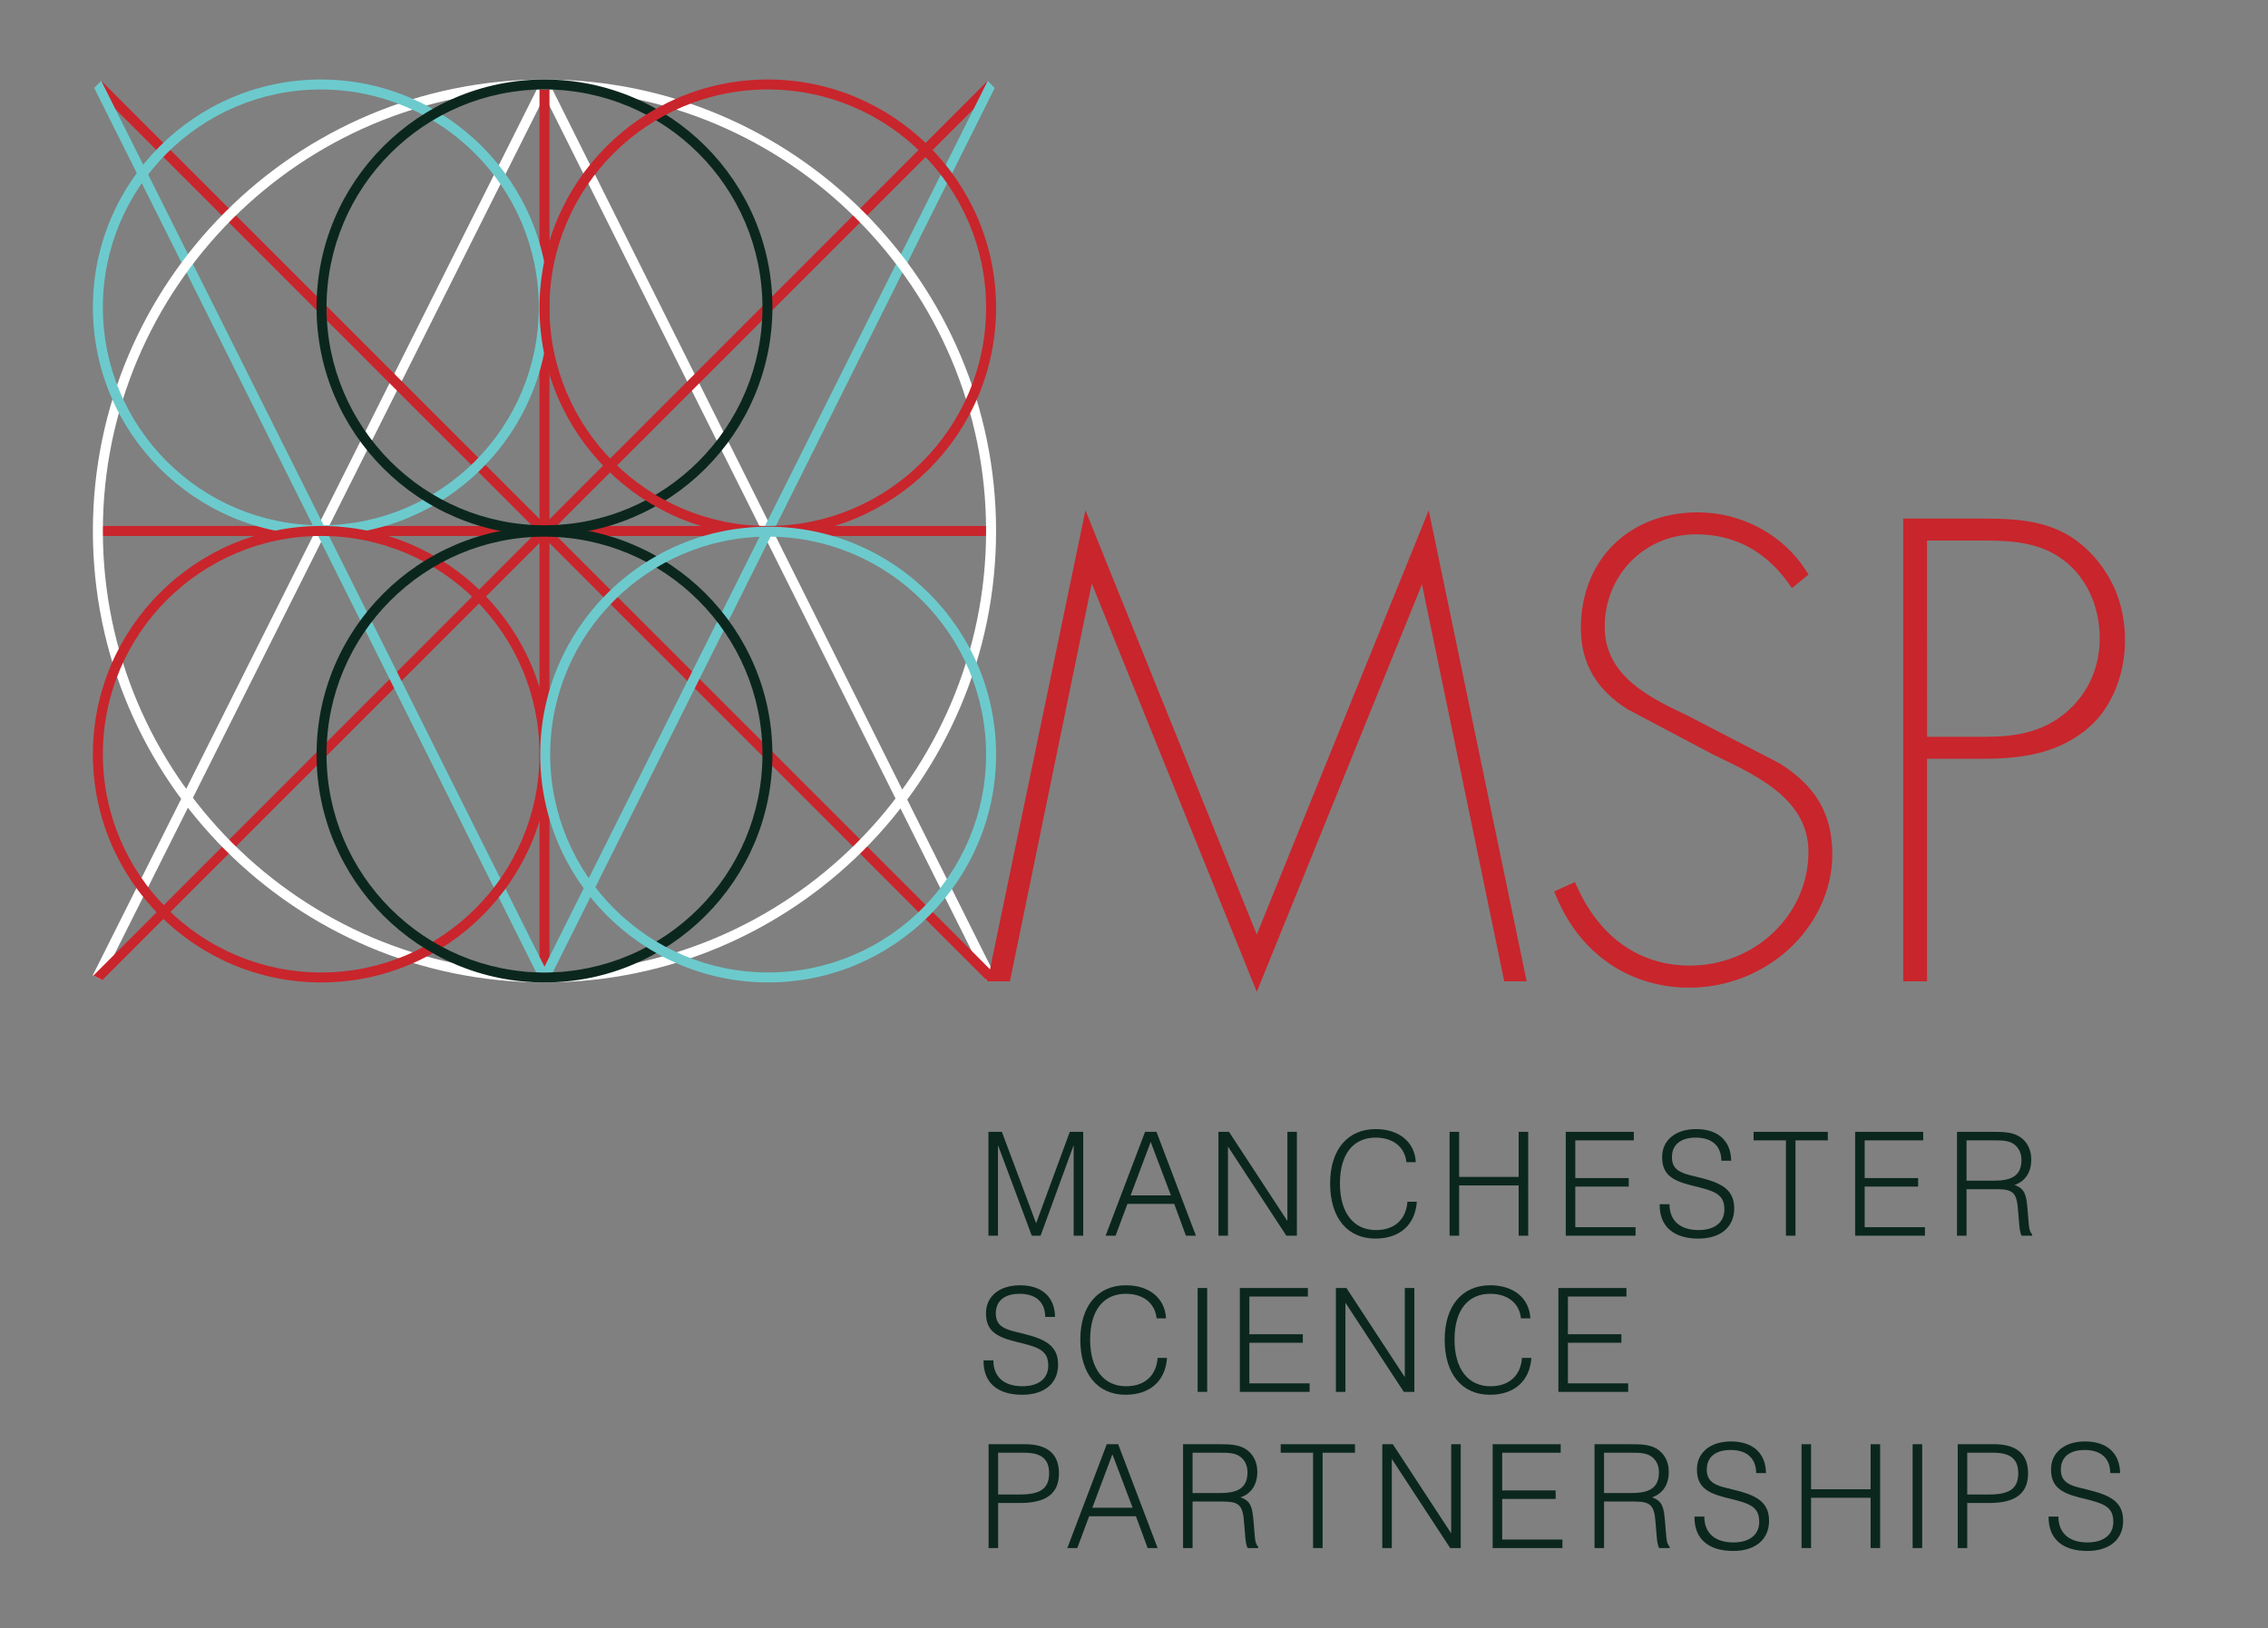 <?xml version="1.0" encoding="utf-8"?>
<!-- Generator: Adobe Illustrator 16.0.0, SVG Export Plug-In . SVG Version: 6.00 Build 0)  -->
<!DOCTYPE svg PUBLIC "-//W3C//DTD SVG 1.1//EN" "http://www.w3.org/Graphics/SVG/1.1/DTD/svg11.dtd">
<svg version="1.1" id="Layer_1" xmlns="http://www.w3.org/2000/svg" xmlns:xlink="http://www.w3.org/1999/xlink" x="0px" y="0px"
	 width="532px" height="382px" viewBox="0 0 532 382" enable-background="new 0 0 532 382" xml:space="preserve">
<rect x="0" y="0" width="532" height="382" fill="#808080" stroke="none"/>
<g>
	<defs>
		<rect id="SVGID_1_" x="-220" y="-497.181" width="894" height="1264.361"/>
	</defs>
	<clipPath id="SVGID_2_">
		<use xlink:href="#SVGID_1_"  overflow="visible"/>
	</clipPath>
	<path clip-path="url(#SVGID_2_)" fill="#C9252C" d="M417.646,180.707l-21.943-11.392c-9.02-4.278-20.246-9.6-20.246-22.045
		c0-12.934,10.005-23.068,22.775-23.068c9.388,0,17.043,4.024,22.756,11.961l0.204,0.283l2.225-1.83l-0.16-0.247
		c-5.24-8.093-14.659-13.12-24.581-13.12c-15.671,0-26.611,10.822-26.611,26.318c0,7.882,3.455,13.868,10.585,18.31l19.992,10.585
		l1.934,0.94c9.555,4.638,21.445,10.407,21.445,23.235c0,15.486-13.127,28.084-29.264,28.084c-12.205,0-22.027-6.799-27.655-19.14
		l-0.136-0.297l-2.892,1.308l0.122,0.296c5.42,13.016,16.735,20.784,30.268,20.784c17.86,0,32.951-13.94,32.951-30.442
		C429.414,192.201,425.794,185.875,417.646,180.707"/>
	<path clip-path="url(#SVGID_2_)" fill="#C9252C" d="M451.877,230.201h-3.396V122.723h17.767c8.292,0,16.277,0.463,22.843,6.052
		c6.043,5.123,9.373,12.741,9.373,21.446c0,8.242-3.318,16.129-8.657,20.583c-6.751,5.869-16.138,6.621-23.559,6.621h-14.37V230.201
		z M451.877,174.47h14.666c6.978,0,14.313-0.79,20.701-6.524c5.118-4.655,7.822-10.889,7.822-18.021
		c0-7.968-3.409-15.236-9.12-19.445c-6.296-4.803-14.218-4.803-20.583-4.803h-13.486V174.47z"/>
	
		<rect x="62.896" y="123.413" transform="matrix(0.447 0.895 -0.895 0.447 211.054 -92.216)" clip-path="url(#SVGID_2_)" fill="#FFFFFF" width="234.421" height="2.338"/>
	
		<rect x="74.16" y="7.372" transform="matrix(0.894 0.448 -0.448 0.894 63.776 -20.545)" clip-path="url(#SVGID_2_)" fill="#FFFFFF" width="2.342" height="234.42"/>
	<rect x="126.549" y="19.773" clip-path="url(#SVGID_2_)" fill="#C9252C" width="2.341" height="209.612"/>
	<rect x="22.913" y="123.411" clip-path="url(#SVGID_2_)" fill="#C9252C" width="209.614" height="2.34"/>
	<polygon clip-path="url(#SVGID_2_)" fill="#C9252C" points="23.988,229.956 21.894,228.907 231.7,18.947 233.354,20.601 	"/>
	<polygon clip-path="url(#SVGID_2_)" fill="#C9252C" points="231.644,230.203 22.085,20.601 23.739,18.947 233.354,228.558 	"/>
	<polygon clip-path="url(#SVGID_2_)" fill="#6CCACD" points="128.767,229.956 126.673,228.907 231.7,18.947 233.354,20.601 	"/>
	<polygon clip-path="url(#SVGID_2_)" fill="#6CCACD" points="126.674,229.956 22.085,20.601 23.74,18.947 128.767,228.907 	"/>
	<path clip-path="url(#SVGID_2_)" fill="#FFFFFF" d="M127.72,230.507c-58.411,0-105.931-47.518-105.931-105.927
		c0-58.409,47.52-105.927,105.931-105.927c58.409,0,105.927,47.518,105.927,105.927C233.647,182.989,186.129,230.507,127.72,230.507
		 M127.72,20.992c-57.121,0-103.591,46.469-103.591,103.588c0,57.118,46.47,103.588,103.591,103.588
		c57.119,0,103.588-46.47,103.588-103.588C231.308,67.461,184.839,20.992,127.72,20.992"/>
	<path clip-path="url(#SVGID_2_)" fill="#6CCACD" d="M75.257,125.582c-29.482,0-53.468-23.984-53.468-53.464
		s23.986-53.464,53.468-53.464c29.48,0,53.465,23.983,53.465,53.464S104.737,125.582,75.257,125.582 M75.257,20.992
		c-28.192,0-51.128,22.934-51.128,51.125c0,28.19,22.936,51.125,51.128,51.125c28.19,0,51.126-22.934,51.126-51.125
		C126.383,43.926,103.447,20.992,75.257,20.992"/>
	<path clip-path="url(#SVGID_2_)" fill="#0B271D" d="M127.721,125.582c-29.482,0-53.468-23.984-53.468-53.464
		s23.985-53.464,53.468-53.464c29.479,0,53.463,23.983,53.463,53.464S157.199,125.582,127.721,125.582 M127.721,20.992
		c-28.192,0-51.128,22.934-51.128,51.125c0,28.19,22.936,51.125,51.128,51.125c28.188,0,51.124-22.934,51.124-51.125
		C178.844,43.926,155.909,20.992,127.721,20.992"/>
	<path clip-path="url(#SVGID_2_)" fill="#C9252C" d="M75.341,230.507c-29.528,0-53.552-24.021-53.552-53.549
		c0-29.526,24.024-53.548,53.552-53.548c29.526,0,53.548,24.022,53.548,53.548C128.89,206.486,104.868,230.507,75.341,230.507
		 M75.341,125.75c-28.24,0-51.212,22.972-51.212,51.208c0,28.238,22.973,51.21,51.212,51.21c28.235,0,51.209-22.972,51.209-51.21
		C126.551,148.722,103.577,125.75,75.341,125.75"/>
	<path clip-path="url(#SVGID_2_)" fill="#C9252C" d="M180.099,125.749c-29.528,0-53.548-24.021-53.548-53.549
		c0-29.526,24.02-53.549,53.548-53.549c29.526,0,53.548,24.023,53.548,53.549C233.647,101.728,209.625,125.749,180.099,125.749
		 M180.099,20.991c-28.238,0-51.209,22.973-51.209,51.209c0,28.237,22.972,51.211,51.209,51.211
		c28.237,0,51.208-22.974,51.208-51.211C231.308,43.964,208.336,20.991,180.099,20.991"/>
	<path clip-path="url(#SVGID_2_)" fill="#0B271D" d="M127.721,230.509c-29.482,0-53.468-23.985-53.468-53.466
		c0-29.482,23.985-53.465,53.468-53.465c29.479,0,53.463,23.983,53.463,53.465C181.184,206.523,157.199,230.509,127.721,230.509
		 M127.721,125.917c-28.192,0-51.128,22.934-51.128,51.125c0,28.19,22.936,51.125,51.128,51.125
		c28.188,0,51.124-22.935,51.124-51.125C178.844,148.852,155.909,125.917,127.721,125.917"/>
	<path clip-path="url(#SVGID_2_)" fill="#6CCACD" d="M180.182,230.509c-29.481,0-53.465-23.985-53.465-53.466
		c0-29.482,23.984-53.465,53.465-53.465c29.479,0,53.465,23.983,53.465,53.465C233.647,206.523,209.662,230.509,180.182,230.509
		 M180.182,125.917c-28.191,0-51.125,22.934-51.125,51.125c0,28.19,22.934,51.125,51.125,51.125
		c28.189,0,51.123-22.935,51.123-51.125C231.305,148.852,208.372,125.917,180.182,125.917"/>
	<path clip-path="url(#SVGID_2_)" fill="#C9252C" d="M417.039,180.159l-21.713-11.271c-8.924-4.233-20.031-9.497-20.031-21.81
		c0-12.8,9.899-22.827,22.535-22.827c9.285,0,16.861,3.981,22.516,11.835l0.199,0.28l2.201-1.812l-0.159-0.243
		c-5.183-8.008-14.501-12.983-24.319-12.983c-15.503,0-26.329,10.709-26.329,26.04c0,7.801,3.418,13.724,10.474,18.12l19.78,10.47
		l1.914,0.929c9.45,4.59,21.216,10.298,21.216,22.993c0,15.322-12.985,27.785-28.951,27.785c-12.079,0-21.798-6.725-27.365-18.936
		l-0.135-0.293l-2.86,1.295l0.122,0.289c5.36,12.88,16.557,20.568,29.945,20.568c17.672,0,32.604-13.794,32.604-30.122
		C428.682,191.531,425.099,185.273,417.039,180.159"/>
	<path clip-path="url(#SVGID_2_)" fill="#C9252C" d="M396.078,231.705c-13.854,0-25.431-7.944-30.976-21.254l-0.54-1.287l4.859-2.2
		l0.598,1.301c5.377,11.796,14.736,18.289,26.351,18.289c15.35,0,27.837-11.965,27.837-26.672c0-11.996-11.414-17.537-20.587-21.989
		l-1.915-0.93l-19.815-10.487c-7.467-4.651-11.067-10.887-11.067-19.105c0-15.989,11.288-27.156,27.445-27.156
		c10.191,0,19.867,5.168,25.26,13.492l0.696,1.078l-3.896,3.203l-0.892-1.253c-5.425-7.539-12.695-11.365-21.606-11.365
		c-12.012,0-21.42,9.538-21.42,21.709c0,11.607,10.752,16.706,19.394,20.803l21.748,11.288c8.497,5.386,12.247,11.938,12.247,21.3
		C429.799,217.4,414.356,231.705,396.078,231.705 M367.465,210.301c5.296,12.021,15.938,19.173,28.613,19.173
		c17.067,0,31.488-13.281,31.488-29.006c0-8.51-3.43-14.485-11.123-19.368l-21.632-11.221c-9.173-4.351-20.633-9.782-20.633-22.802
		c0-13.423,10.39-23.937,23.651-23.937c9.396,0,17.102,3.906,22.917,11.616l0.514-0.423c-5.051-7.351-13.794-11.889-22.993-11.889
		c-14.845,0-25.214,10.25-25.214,24.927c0,7.383,3.255,13,9.948,17.171l21.591,11.346c9.734,4.724,21.845,10.604,21.845,23.994
		c0,15.937-13.486,28.902-30.067,28.902c-12.303,0-22.235-6.691-28.047-18.875L367.465,210.301z"/>
	<path clip-path="url(#SVGID_2_)" fill="#C9252C" d="M450.907,173.988h14.511c6.901,0,14.16-0.783,20.483-6.454
		c5.062-4.607,7.739-10.774,7.739-17.832c0-7.881-3.375-15.075-9.023-19.24c-6.23-4.753-14.067-4.753-20.366-4.753h-13.344V173.988z
		 M450.907,229.13h-3.36V122.789h17.578c8.202,0,16.108,0.456,22.603,5.986c5.977,5.069,9.273,12.606,9.273,21.219
		c0,8.156-3.282,15.958-8.565,20.365c-6.68,5.807-15.968,6.551-23.311,6.551h-14.218V229.13z"/>
	<path clip-path="url(#SVGID_2_)" fill="#C9252C" d="M452.022,230.246h-5.59v-108.57h18.693c8.423,0,16.546,0.478,23.322,6.251
		c6.233,5.282,9.666,13.118,9.666,22.069c0,8.479-3.435,16.611-8.965,21.221c-6.941,6.034-16.486,6.809-24.023,6.809h-13.104
		V230.246z M448.662,228.016h1.13v-52.219h15.334c7.147,0,16.177-0.715,22.576-6.279c5.053-4.212,8.181-11.688,8.181-19.522
		c0-8.282-3.151-15.517-8.877-20.37c-6.203-5.282-13.89-5.72-21.88-5.72h-16.464V228.016z M465.417,175.105h-15.625v-50.51h14.46
		c6.468,0,14.513,0,21.041,4.983c5.92,4.361,9.462,11.891,9.462,20.126c0,7.376-2.802,13.828-8.102,18.656
		C480.041,174.289,472.54,175.105,465.417,175.105 M452.022,172.875h13.395c6.678,0,13.693-0.747,19.74-6.171
		c4.817-4.387,7.37-10.266,7.37-16.999c0-7.532-3.207-14.388-8.57-18.343c-5.945-4.538-13.574-4.538-19.705-4.538h-12.229V172.875z"
		/>
	<polygon clip-path="url(#SVGID_2_)" fill="#C9252C" points="294.795,222.243 254.95,123.572 233.082,228.74 233,229.132 
		235.988,229.132 255.733,133.143 257.726,137.91 294.502,228.998 294.801,229.741 332.018,137.905 333.872,133.179 
		353.701,228.874 353.754,229.132 356.74,229.132 335.005,124.603 334.786,123.558 	"/>
	<path clip-path="url(#SVGID_2_)" fill="#C9252C" d="M294.804,232.701l-1.338-3.28L256.1,136.906l-19.205,93.34h-5.252l0.345-1.722
		l22.622-108.781l40.185,99.527l40.337-99.53l22.979,110.505h-5.253l-0.193-0.873l-19.121-92.294l-0.485,1.235L294.804,232.701z
		 M354.66,228.016h0.712l-20.93-100.638l-39.649,97.839l-39.498-97.813l-20.923,100.612h0.706l20.292-98.639l3.385,8.102
		l36.045,89.291l39.404-97.481L354.66,228.016z"/>
</g>
<polygon fill="#0B271D" points="231.855,265.562 235.009,265.562 243.04,287.016 250.937,265.562 254.089,265.562 254.089,289.931 
	251.851,289.931 251.851,268.679 244.089,289.931 242.023,289.931 234.094,268.679 234.094,289.931 231.855,289.931 "/>
<path fill="#0B271D" d="M268.594,265.561h2.677l9.252,24.37h-2.339l-2.746-7.456h-10.979l-2.779,7.456h-2.339L268.594,265.561z
	 M274.659,280.474l-4.742-12.539l-4.714,12.539H274.659z"/>
<polygon fill="#0B271D" points="285.807,265.562 288.281,265.562 301.976,286.475 301.976,265.562 304.21,265.562 304.21,289.931 
	301.737,289.931 288.045,269.02 288.045,289.931 285.807,289.931 "/>
<g>
	<defs>
		<rect id="SVGID_3_" x="-220" y="-497.181" width="894" height="1264.361"/>
	</defs>
	<clipPath id="SVGID_4_">
		<use xlink:href="#SVGID_3_"  overflow="visible"/>
	</clipPath>
	<path clip-path="url(#SVGID_4_)" fill="#0B271D" d="M332.339,281.966c-0.373,5.389-3.966,8.642-9.728,8.642
		c-6.474,0-10.607-4.777-10.607-12.912c0-8.067,4.204-12.778,10.675-12.778c5.559,0,9.184,3.084,9.422,7.763h-2.203
		c-0.372-3.56-3.117-5.763-7.219-5.763c-5.185,0-8.371,3.799-8.371,10.745c0,7.015,3.287,10.948,8.438,10.948
		c4.339,0,7.086-2.477,7.389-6.645H332.339z"/>
	<polygon clip-path="url(#SVGID_4_)" fill="#0B271D" points="340.029,265.562 342.268,265.562 342.268,276.137 356.23,276.137 
		356.23,265.562 358.468,265.562 358.468,289.931 356.23,289.931 356.23,278.137 342.268,278.137 342.268,289.931 340.029,289.931 	
		"/>
	<polygon clip-path="url(#SVGID_4_)" fill="#0B271D" points="367.277,265.562 383.238,265.562 383.238,267.562 369.513,267.562 
		369.513,276.408 382.053,276.408 382.053,278.409 369.513,278.409 369.513,287.934 383.646,287.934 383.646,289.931 
		367.277,289.931 	"/>
	<path clip-path="url(#SVGID_4_)" fill="#0B271D" d="M391.609,282.543c0,3.831,2.475,6.067,6.812,6.067
		c3.863,0,6.066-1.863,6.066-4.814c0-3.154-1.694-4.134-5.659-5.15l-2.306-0.578c-4.474-1.149-6.642-2.642-6.642-6.609
		c0-3.861,3.051-6.54,7.998-6.54c5.117,0,8.134,2.746,8.201,7.423h-2.304c-0.033-3.491-2.203-5.423-6-5.423
		c-3.592,0-5.592,1.694-5.592,4.609c0,2.304,1.255,3.457,4.101,4.167l2.848,0.714c5.289,1.321,7.659,3.116,7.659,7.15
		c0,4.337-3.186,7.049-8.404,7.049c-5.83,0-9.085-2.845-9.085-7.896v-0.168H391.609z"/>
	<polygon clip-path="url(#SVGID_4_)" fill="#0B271D" points="418.923,267.562 411.333,267.562 411.333,265.562 428.753,265.562 
		428.753,267.562 421.161,267.562 421.161,289.931 418.923,289.931 	"/>
	<polygon clip-path="url(#SVGID_4_)" fill="#0B271D" points="435.158,265.562 451.12,265.562 451.12,267.562 437.393,267.562 
		437.393,276.408 449.934,276.408 449.934,278.409 437.393,278.409 437.393,287.934 451.527,287.934 451.527,289.931 
		435.158,289.931 	"/>
	<path clip-path="url(#SVGID_4_)" fill="#0B271D" d="M459.051,265.562h7.589h0.544c2.576,0,4.61,0.035,6.303,0.984
		c1.898,1.084,2.983,3.05,2.983,5.49c0,3.015-1.39,5.119-3.931,6c2.541,0.845,2.78,2.541,3.049,5.657l0.306,3.661
		c0.102,1.188,0.374,1.897,0.781,2.237v0.339H474.2c-0.271-0.507-0.44-1.32-0.543-2.507l-0.272-3.219
		c-0.304-4.171-0.947-5.188-4.981-5.188h-7.117v10.913h-2.235V265.562z M467.761,277.017c4.405,0,6.405-1.354,6.405-4.913
		c0-1.594-0.68-2.914-1.829-3.693c-1.187-0.813-2.713-0.848-4.713-0.848h-0.949h-5.389v9.454H467.761z"/>
	<path clip-path="url(#SVGID_4_)" fill="#0B271D" d="M233.009,319.186c0,3.831,2.476,6.068,6.813,6.068
		c3.863,0,6.066-1.863,6.066-4.814c0-3.152-1.696-4.135-5.661-5.151l-2.306-0.578c-4.472-1.149-6.64-2.642-6.64-6.608
		c0-3.862,3.05-6.54,7.998-6.54c5.117,0,8.133,2.745,8.202,7.422h-2.306c-0.031-3.489-2.203-5.421-5.998-5.421
		c-3.594,0-5.593,1.693-5.593,4.609c0,2.304,1.254,3.457,4.103,4.167l2.844,0.712c5.291,1.323,7.663,3.118,7.663,7.15
		c0,4.338-3.188,7.05-8.407,7.05c-5.828,0-9.083-2.846-9.083-7.896v-0.169H233.009z"/>
	<path clip-path="url(#SVGID_4_)" fill="#0B271D" d="M273.744,318.61c-0.371,5.389-3.966,8.641-9.727,8.641
		c-6.473,0-10.609-4.779-10.609-12.912c0-8.068,4.204-12.779,10.677-12.779c5.559,0,9.184,3.086,9.421,7.761h-2.203
		c-0.372-3.557-3.118-5.76-7.218-5.76c-5.186,0-8.372,3.797-8.372,10.744c0,7.017,3.286,10.949,8.44,10.949
		c4.337,0,7.082-2.476,7.388-6.644H273.744z"/>
	<rect x="280.926" y="302.204" clip-path="url(#SVGID_4_)" fill="#0B271D" width="2.239" height="24.371"/>
	<polygon clip-path="url(#SVGID_4_)" fill="#0B271D" points="290.823,302.205 306.784,302.205 306.784,304.206 293.059,304.206 
		293.059,313.051 305.599,313.051 305.599,315.052 293.059,315.052 293.059,324.575 307.192,324.575 307.192,326.575 
		290.823,326.575 	"/>
	<polygon clip-path="url(#SVGID_4_)" fill="#0B271D" points="313.359,302.205 315.833,302.205 329.525,323.118 329.525,302.205 
		331.764,302.205 331.764,326.575 329.288,326.575 315.596,305.664 315.596,326.575 313.359,326.575 	"/>
	<path clip-path="url(#SVGID_4_)" fill="#0B271D" d="M359.212,318.61c-0.374,5.389-3.966,8.641-9.727,8.641
		c-6.475,0-10.61-4.779-10.61-12.912c0-8.068,4.204-12.779,10.678-12.779c5.559,0,9.184,3.086,9.421,7.761h-2.202
		c-0.374-3.557-3.118-5.76-7.219-5.76c-5.187,0-8.37,3.797-8.37,10.744c0,7.017,3.285,10.949,8.438,10.949
		c4.337,0,7.084-2.476,7.389-6.644H359.212z"/>
	<polygon clip-path="url(#SVGID_4_)" fill="#0B271D" points="365.549,302.205 381.51,302.205 381.51,304.206 367.783,304.206 
		367.783,313.051 380.324,313.051 380.324,315.052 367.783,315.052 367.783,324.575 381.917,324.575 381.917,326.575 
		365.549,326.575 	"/>
	<path clip-path="url(#SVGID_4_)" fill="#0B271D" d="M231.891,338.85h8.506c5.321,0,8,2.306,8,6.847
		c0,4.712-2.984,6.948-9.084,6.948h-5.185v10.575h-2.236V338.85z M239.346,350.645c4.577,0,6.744-1.321,6.744-4.981
		c0-3.319-1.833-4.812-5.795-4.812h-6.168v9.794H239.346z"/>
	<path clip-path="url(#SVGID_4_)" fill="#0B271D" d="M259.613,338.85h2.675l9.254,24.37h-2.338l-2.747-7.455h-10.981l-2.777,7.455
		h-2.34L259.613,338.85z M265.679,353.763l-4.744-12.54l-4.711,12.54H265.679z"/>
	<path clip-path="url(#SVGID_4_)" fill="#0B271D" d="M277.504,338.852h7.59h0.544c2.575,0,4.609,0.031,6.303,0.982
		c1.898,1.084,2.984,3.049,2.984,5.49c0,3.015-1.392,5.119-3.934,5.999c2.542,0.847,2.78,2.541,3.053,5.657l0.304,3.664
		c0.101,1.187,0.372,1.896,0.781,2.236v0.339h-2.475c-0.271-0.51-0.441-1.321-0.544-2.508l-0.27-3.22
		c-0.308-4.169-0.949-5.187-4.983-5.187h-7.116v10.914h-2.237V338.852z M286.214,350.305c4.405,0,6.406-1.353,6.406-4.913
		c0-1.593-0.68-2.915-1.831-3.693c-1.186-0.815-2.711-0.848-4.712-0.848h-0.948h-5.388v9.454H286.214z"/>
	<polygon clip-path="url(#SVGID_4_)" fill="#0B271D" points="308.004,340.851 300.412,340.851 300.412,338.852 317.833,338.852 
		317.833,340.851 310.241,340.851 310.241,363.22 308.004,363.22 	"/>
	<polygon clip-path="url(#SVGID_4_)" fill="#0B271D" points="324.237,338.852 326.711,338.852 340.403,359.764 340.403,338.852 
		342.64,338.852 342.64,363.22 340.165,363.22 326.474,342.309 326.474,363.22 324.237,363.22 	"/>
	<polygon clip-path="url(#SVGID_4_)" fill="#0B271D" points="350.128,338.852 366.09,338.852 366.09,340.851 352.364,340.851 
		352.364,349.695 364.903,349.695 364.903,351.696 352.364,351.696 352.364,361.221 366.498,361.221 366.498,363.22 350.128,363.22 
			"/>
	<path clip-path="url(#SVGID_4_)" fill="#0B271D" d="M374.021,338.852h7.591h0.542c2.575,0,4.611,0.031,6.304,0.982
		c1.898,1.084,2.984,3.049,2.984,5.49c0,3.015-1.391,5.119-3.933,5.999c2.542,0.847,2.779,2.541,3.051,5.657l0.303,3.664
		c0.104,1.187,0.375,1.896,0.783,2.236v0.339h-2.476c-0.272-0.51-0.44-1.321-0.542-2.508l-0.272-3.22
		c-0.304-4.169-0.949-5.187-4.982-5.187h-7.117v10.914h-2.235V338.852z M382.729,350.305c4.406,0,6.405-1.353,6.405-4.913
		c0-1.593-0.678-2.915-1.828-3.693c-1.188-0.815-2.711-0.848-4.712-0.848h-0.95h-5.389v9.454H382.729z"/>
	<path clip-path="url(#SVGID_4_)" fill="#0B271D" d="M399.776,355.83c0,3.832,2.472,6.068,6.812,6.068
		c3.864,0,6.067-1.865,6.067-4.813c0-3.153-1.695-4.134-5.66-5.152l-2.307-0.576c-4.472-1.151-6.642-2.642-6.642-6.608
		c0-3.865,3.052-6.543,8-6.543c5.117,0,8.134,2.747,8.201,7.424h-2.305c-0.034-3.491-2.203-5.423-5.999-5.423
		c-3.593,0-5.592,1.694-5.592,4.61c0,2.303,1.254,3.458,4.099,4.166l2.849,0.713c5.287,1.323,7.66,3.116,7.66,7.152
		c0,4.337-3.187,7.05-8.405,7.05c-5.831,0-9.085-2.846-9.085-7.898v-0.169H399.776z"/>
	<polygon clip-path="url(#SVGID_4_)" fill="#0B271D" points="422.583,338.852 424.818,338.852 424.818,349.424 438.783,349.424 
		438.783,338.852 441.02,338.852 441.02,363.22 438.783,363.22 438.783,351.424 424.818,351.424 424.818,363.22 422.583,363.22 	"/>
	<rect x="448.643" y="338.852" clip-path="url(#SVGID_4_)" fill="#0B271D" width="2.239" height="24.368"/>
	<path clip-path="url(#SVGID_4_)" fill="#0B271D" d="M459.217,338.85h8.506c5.319,0,7.999,2.306,7.999,6.847
		c0,4.712-2.983,6.948-9.084,6.948h-5.186v10.575h-2.235V338.85z M466.673,350.645c4.575,0,6.744-1.321,6.744-4.981
		c0-3.319-1.832-4.812-5.796-4.812h-6.169v9.794H466.673z"/>
	<path clip-path="url(#SVGID_4_)" fill="#0B271D" d="M482.837,355.83c0,3.832,2.472,6.068,6.811,6.068
		c3.865,0,6.067-1.865,6.067-4.813c0-3.153-1.694-4.134-5.658-5.152l-2.308-0.576c-4.472-1.151-6.64-2.642-6.64-6.608
		c0-3.865,3.049-6.543,7.997-6.543c5.118,0,8.135,2.747,8.201,7.424h-2.304c-0.033-3.491-2.202-5.423-5.999-5.423
		c-3.593,0-5.593,1.694-5.593,4.61c0,2.303,1.253,3.458,4.1,4.166l2.85,0.713c5.286,1.323,7.659,3.116,7.659,7.152
		c0,4.337-3.187,7.05-8.405,7.05c-5.831,0-9.084-2.846-9.084-7.898v-0.169H482.837z"/>
</g>
</svg>
